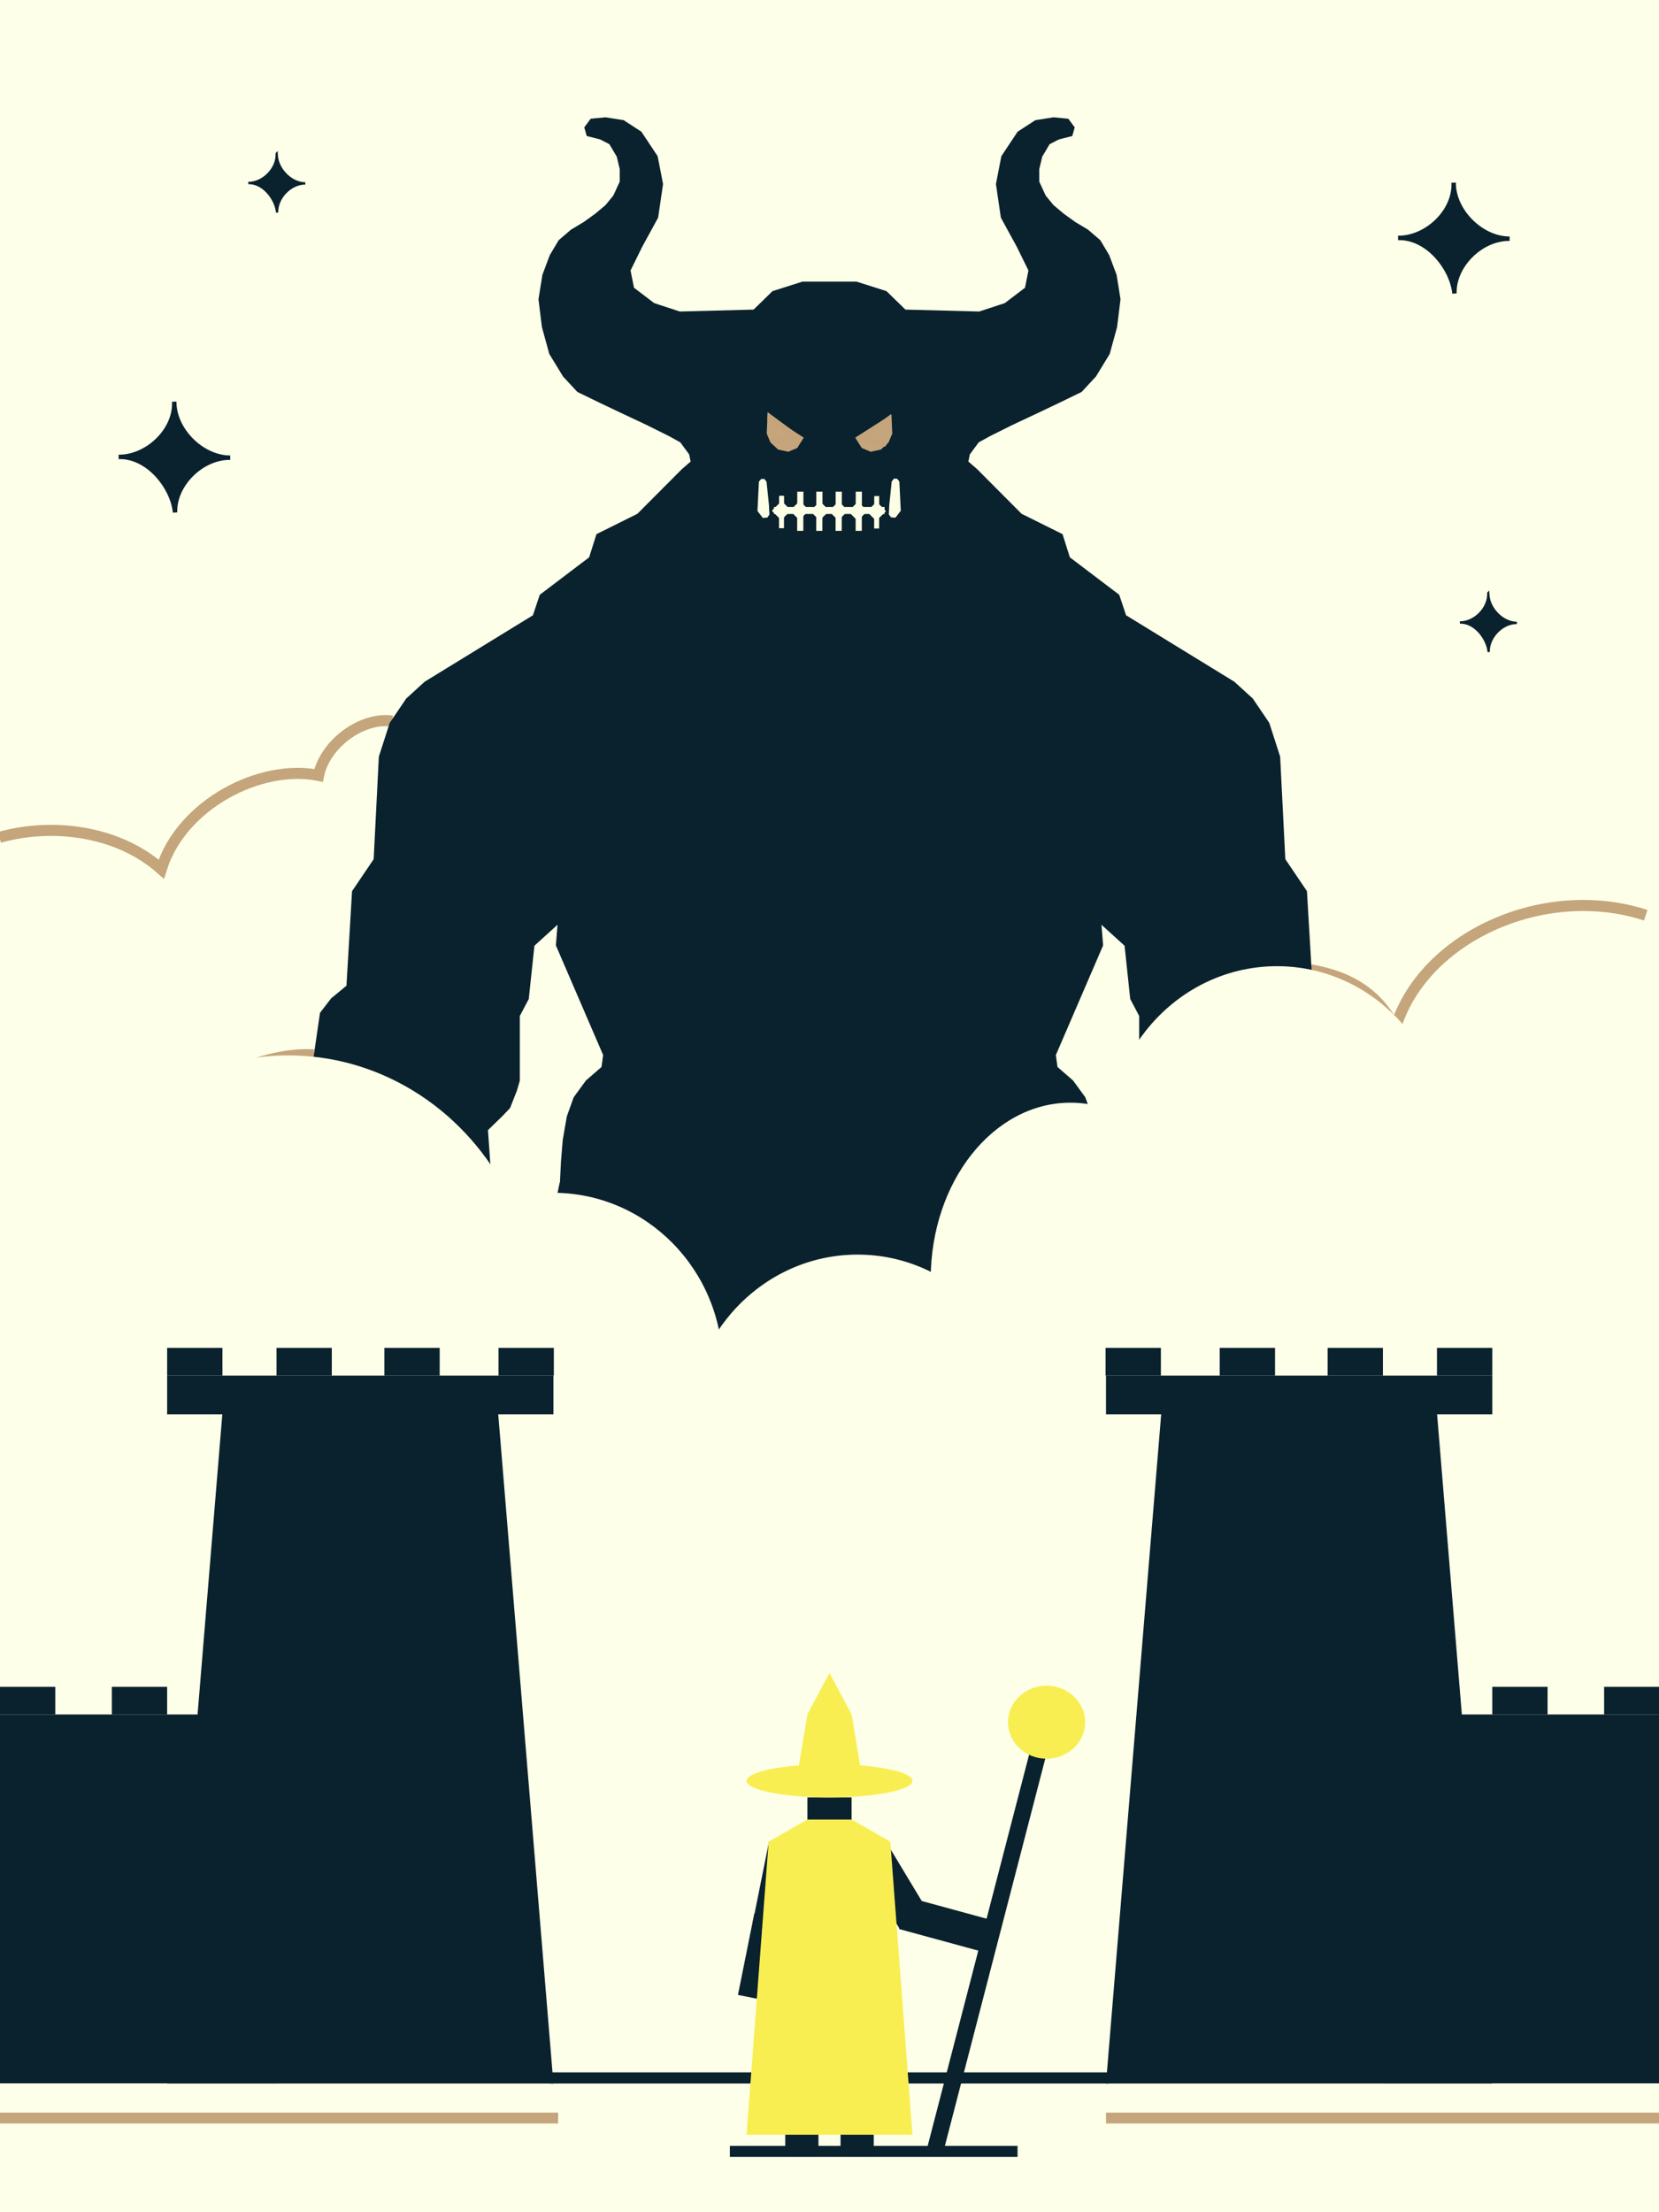 <svg xmlns="http://www.w3.org/2000/svg" viewBox="0 0 300 400" width="300" height="400" shape-rendering="geometricPrecision">
<!--background-->
  <rect width="300" height="400" rx="0" ry="0" fill="#fdffe8"/>
<!--feet-->
  <rect width="6" height="20" rx="0" ry="0" transform="matrix(1 0 0 .4 142 382)" fill="#0A212E"/>
  <rect width="6" height="20" rx="0" ry="0" transform="matrix(1 0 0 .4 152 382)" fill="#0A212E"/>
<!--Group containing right arm and cane with animation-->
  <g transform="translate(155 336)">
    <g>
      <rect width="6" height="13.12" rx="0" ry="0" transform="matrix(.86-.516 0.59 0.98 0 0)" fill="#0A212E" stroke-width="0"/>
      <rect width="6" height="13.12" rx="0" ry="0" transform="matrix(.26-.96 1.10 0.3 7.6 12.8)" fill="#0A212E" stroke-width="0"/>
      <rect width="4.11" height="69" rx="0" ry="0" transform="matrix(.71 0.18-.28 1.08 31.97 -22.11)" fill="#0A212E" stroke-width="0"/>
      <ellipse rx="15" ry="15" transform="matrix(.465 0 0 0.44 34.25 -24.6)" fill="#F8EE51" stroke-width="0"/>
      <animateTransform attributeName="transform" type="rotate" values="0;0; -40; 0; 0" keyTimes="0; 0.5 ;0.75;0.8; 1" dur="5s" repeatCount="indefinite"/>
    </g>
  </g>
<!--leftArm-->
  <rect width="6" height="13.12" rx="0" ry="0" transform="matrix(.98 .197 -.225 1.121 136.4 346)" fill="#0A212E"/>
  <rect width="6" height="13.12" rx="0" ry="0" transform="matrix(.98 .197 -.225 1.121 139.059 333)" fill="#0A212E"/>
<!--head-->
  <rect width="6" height="20" rx="0" ry="0" transform="matrix(1.333 0 0 .3 146 325)" fill="#0A212E"/>
<!--hat-->
  <path fill="#F8EE51" d="m150 302.5 4 7.5h-8zm-4 7.5h8l2 12h-12z"/>
  <ellipse rx="15" ry="3" transform="translate(150 322)" fill="#F8EE51"/>
<!--shoulders-->
  <path d="M146 329h8l7 4h-22z" fill="#F8EE51"/>
<!--shadowLines-->
  <rect width="30" height="15" rx="0" ry="0" transform="matrix(3.364 0 0 .13 0 382)" fill="#c4a57c"/>
  <rect width="30" height="15" rx="0" ry="0" transform="matrix(3.364 0 0 .13 200 382)" fill="#c4a57c"/>
  <rect width="30" height="15.371" rx="0" ry="0" transform="matrix(3.364 0 0 .13 99.533 374.722)" fill="#0a212e"/>
<!--cape-->
  <path d="M139 333h22l4 53h-30z" fill="#F8EE51"/>
  <rect width="30" height="15.371" rx="0" ry="0" transform="matrix(1.734 0 0 .13 131.984 388)" fill="#0a212e"/>
<!--cloudsLines-->
  <path d="M56.767 190.738c-10.213-.621-23.894 6.446-26.881 14.775m206.443-30.258c9.497 1.428 13.522 5.976 16.002 10.641m0-.001c4.935-16.384 26.76-26.433 45.268-20.409M70.914 130.374c-5.592-.77-12.184 4.23-13.304 9.832-10.426-2.134-24.798 5.176-28.447 16.95-8.017-7.126-19.99-8.365-29.26-5.745" fill="none" stroke="#c4a57c" stroke-width="2"/>
<!--molochBody-->
  <g fill="#0a212e" style="transform-origin: center;">
    <path d="M101.208 213.844h97.584l-8.988 43.86-98.987 5.503z"/>
    <path d="M150.269 218.96h-.538l-48.54-3.836.246-5.036.328-3.998.738-4.237 1.23-3.437 2.214-3.038 2.826-2.457.294-2.155-8.545-19.823.295-3.735-4.178 3.796-1.02 9.624-1.618 3.07v11.699l-.531 1.818-1.233 3.132-1.42 1.493-2.576 2.502.439 6.326-1.316 8.293-4.033 3.248-20.956-22.312-6.355-4.086 1.846-12.675 2.013-2.617 2.772-2.289 1.009-17.094 3.91-5.78.937-18.542 1.967-6.109 2.987-4.404 3.33-3.036 19.577-12.014 1.24-3.708 8.928-6.77 1.323-4.191 7.403-3.68 8.023-8.058 1.603-1.389-.267-1.302-1.603-2.17-2.048-1.129-4.007-1.997-4.986-2.344-3.829-1.823-3.74-1.823-2.582-2.778-2.493-4.08-1.336-4.862-.623-5.035.712-4.427 1.336-3.56 1.603-2.69 2.226-1.91 2.315-1.39 2.048-1.476 1.87-1.562 1.425-1.736 1.157-2.518v-2.257l-.534-2.257-1.336-2.257-1.692-.869-2.404-.607-.445-1.563 1.158-1.563 2.67-.26 3.295.52 3.206 2.084 2.938 4.428.98 5.035-.89 6.077-2.85 5.209-2.137 4.34.623 3.126 3.651 2.778 4.63 1.519 13.342-.346 3.424-3.338 5.431-1.726h9.748l5.43 1.726 3.425 3.338 13.341.346 4.63-1.52 3.652-2.777.623-3.126-2.137-4.34-2.85-5.209-.89-6.077.98-5.035 2.938-4.428 3.206-2.083 3.294-.521 2.671.26 1.158 1.563-.445 1.563-2.404.607-1.692.869-1.336 2.257-.534 2.257v2.257l1.157 2.518 1.425 1.736 1.87 1.562 2.048 1.476 2.315 1.39 2.226 1.91 1.603 2.69 1.336 3.56.712 4.427-.623 5.035-1.336 4.862-2.493 4.08-2.582 2.778-3.74 1.823-3.829 1.823-4.986 2.344-4.007 1.997-2.048 1.129-1.603 2.17-.267 1.302 1.603 1.39 8.023 8.057 7.403 3.68 1.323 4.19 8.928 6.771 1.24 3.708 19.578 12.014 3.33 3.036 2.986 4.404 1.967 6.109.937 18.542 3.91 5.78 1.01 17.094 2.771 2.29 2.013 2.616 1.846 12.675-6.355 4.086-20.956 22.312-4.033-3.248-1.316-8.293.439-6.326-2.576-2.502-1.42-1.493-1.233-3.132-.531-1.818v-11.699l-1.617-3.07-1.021-9.624-4.178-3.796.295 3.735-8.545 19.823.294 2.155 2.826 2.457 2.214 3.038 1.23 3.437.738 4.237.328 3.998.246 5.036z"/>
    <animateTransform attributeName="transform" attributeType="XML" type="scale" values="1;1.05;1;1" keyTimes="0; 0.84;0.88; 1" dur="5s" repeatCount="indefinite"/>
    <animate attributeName="fill" values="#0a212e;#0a212e;#F8EE51;#0a212e;#0a212e" keyTimes="0; 0.8; 0.85; 0.95; 1" dur="5s" repeatCount="indefinite"/>
  </g>
<!--clouds-->
  <g fill="#fdffe8">
    <ellipse rx="45.118" ry="47.697" transform="translate(52.159 238.525)"/>
    <ellipse rx="45.118" ry="65" transform="matrix(.68 0 0 .482 100 247)"/>
    <ellipse rx="45.118" ry="47.697" transform="matrix(.68 0 0 .669 155.08 258.757)"/>
    <ellipse rx="45.118" ry="47.697" transform="matrix(.56 0 0 .669 193.567 231.29)"/>
    <ellipse rx="45.118" ry="47.697" transform="matrix(.68 0 0 .669 230.922 206.61)"/>
  </g>

<!--stars-->
  <g fill="#0a212e" stroke="#0a212e" stroke-width=".8">
    <path d="M31.511 72.637c-.037 5.066 4.97 10.112 10.118 10.119-5.19-.065-10.148 4.914-9.976 9.904-.406-4.399-4.772-10.203-10.19-10.047 5.11.046 10.269-4.759 10.048-9.976Zm231.357-39.593c-.037 5.066 4.97 10.112 10.118 10.119-5.19-.065-10.148 4.914-9.976 9.904-.406-4.399-4.772-10.203-10.19-10.047 5.11.046 10.269-4.759 10.048-9.976Z"/>
    <path d="M29.958 39.957c-.037 5.066 4.97 10.112 10.118 10.119-5.19-.065-10.148 4.914-9.976 9.904-.406-4.399-4.772-10.203-10.19-10.047 5.11.046 10.269-4.759 10.048-9.976Z" transform="matrix(.511 0 0 .532 34.73 6.527)"/>
    <path d="M29.958 39.957c-.037 5.066 4.97 10.112 10.118 10.119-5.19-.065-10.148 4.914-9.976 9.904-.406-4.399-4.772-10.203-10.19-10.047 5.11.046 10.269-4.759 10.048-9.976Z" transform="matrix(.511 0 0 .532 253.819 85.989)"/>
  </g>
<!--towerLeft-->
  <g transform="translate(0 120)" fill="#0a212e">
    <path d="M40.203 135.722h49.893l9.979 121H30.224z"/>
    <rect width="69.851" height="7" rx="0" ry="0" transform="translate(30.224 128.722)"/>
    <rect width="50" height="86.722" rx="0" ry="0" transform="matrix(1 0 0 .769 0 190)"/>
    <rect width="10" height="1.25" rx="0" ry="0" transform="matrix(1 0 0 4 0 185)"/>
    <rect width="10" height="1.25" rx="0" ry="0" transform="matrix(1 0 0 4 20.224 185)"/>
    <rect width="10" height="1.237" rx="0" ry="0" transform="matrix(1 0 0 4.041 30.224 123.722)"/>
    <rect width="10" height="1.25" rx="0" ry="0" transform="matrix(1 0 0 4 50 123.722)"/>
    <rect width="10" height="1.25" rx="0" ry="0" transform="matrix(1 0 0 4 69.51 123.722)"/>
    <rect width="10" height="1.25" rx="0" ry="0" transform="matrix(1 0 0 4 90.15 123.722)"/>
  </g>
<!--towerRight-->
  <g transform="matrix(-1 0 0 1 300.075 120)" fill="#0a212e">
    <path d="M40.203 135.722h49.893l9.979 121H30.224z"/>
    <rect width="69.851" height="7" rx="0" ry="0" transform="translate(30.224 128.722)"/>
    <rect width="50" height="86.722" rx="0" ry="0" transform="matrix(1 0 0 .769 0 190)"/>
    <rect width="10" height="1.25" rx="0" ry="0" transform="matrix(1 0 0 4 0 185)"/>
    <rect width="10" height="1.25" rx="0" ry="0" transform="matrix(1 0 0 4 20.224 185)"/>
    <rect width="10" height="1.237" rx="0" ry="0" transform="matrix(1 0 0 4.041 30.224 123.722)"/>
    <rect width="10" height="1.25" rx="0" ry="0" transform="matrix(1 0 0 4 50 123.722)"/>
    <rect width="10" height="1.25" rx="0" ry="0" transform="matrix(1 0 0 4 69.51 123.722)"/>
    <rect width="10" height="1.25" rx="0" ry="0" transform="matrix(1 0 0 4 90.15 123.722)"/>
  </g>

<!--molochFace-->
  <g style="transform-origin: center;">
    <!--molochFangs-->
    <path d="m137.235 87.09.4-.48.58-.02.4.52.44 4.24.08 1.7-.38.54-.82.06-.96-1.26zm25.394-.046-.4-.48-.58-.02-.4.52-.44 4.24-.08 1.7.38.54.82.06.96-1.26z" fill="#fcffe5"/>
    <!--molochEyes-->
    <path d="m161.206 74.951-6.553 4.177 1.18 1.88 1.62.68 1.84-.4 1.38-1.28.68-1.6zm-22.412 0 6.553 4.177-1.18 1.88-1.62.68-1.84-.4-1.38-1.28-.68-1.6z" fill="#c4a57c">
      <animate attributeName="opacity" values="1;1;0;0" keyTimes="0;0.8;0.99;1" dur="5s" repeatCount="indefinite"/>
    </path>
    <!--molochClosingEyes-->
    <g>
    <path d="M145.102,78.991l-6.306-4.015-.025,1.221l4.16,2.466-3.708.539.64.868l1.645-.289l1.371-.263l1.31-.21.914-.316Z" transform="matrix(1 0 0 1.158 0-12.311)" fill="#c5a47c" stroke-width="0.8"/>
    <path d="M145.102,78.991l-6.306-4.015-.025,1.221l4.16,2.466-3.708.539.64.868l1.645-.289l1.371-.263l1.31-.21.914-.316Z" transform="matrix(-1 0 0 1.158 299.934-11.951)" fill="#c5a47c" stroke-width="0.8"/>
  </g>
<!--molochMouth-->
  <g fill="#fcffe5">
    <rect width="20" height="1.266" rx="0" ry="0" transform="translate(139.96 91.668)"/>
    <rect width="2.013" height="2.358" rx="0" ry="0" transform="matrix(.881 -.874 .716 .721 139.571 92.345)"/>
    <rect width="2.013" height="2.358" rx="0" ry="0" transform="matrix(.009 -2.914 .381 .001 140.867 95.506)"/>
    <rect width="2.013" height="2.358" rx="0" ry="0" transform="matrix(.011 -3.52 .473 .001 144.15 95.983)"/>
    <rect width="2.013" height="2.358" rx="0" ry="0" transform="matrix(.011 -3.52 .473 .001 154.725 95.983)"/>
    <rect width="2.013" height="2.358" rx="0" ry="0" transform="matrix(.011 -3.52 .473 .001 147.595 95.983)"/>
    <rect width="2.013" height="2.358" rx="0" ry="0" transform="matrix(.011 -3.52 .473 .001 151.094 95.983)"/>
    <rect width="2.013" height="2.358" rx="0" ry="0" transform="matrix(.009 -2.914 .381 .001 158.07 95.559)"/>
    <rect width="2.013" height="2.358" rx="0" ry="0" transform="matrix(.881 -.874 .716 .721 142.851 92.325)"/>
    <rect width="2.013" height="2.358" rx="0" ry="0" transform="matrix(.881 -.874 .716 .721 146.511 92.405)"/>
    <rect width="2.013" height="2.358" rx="0" ry="0" transform="matrix(.881 -.874 .716 .721 149.891 92.405)"/>
    <rect width="2.013" height="2.358" rx="0" ry="0" transform="matrix(.881 -.874 .716 .721 153.391 92.465)"/>
    <rect width="2.013" height="2.358" rx="0" ry="0" transform="matrix(.881 -.874 .716 .721 156.751 92.485)"/>
    </g>
    <animateTransform attributeName="transform" attributeType="XML" type="scale" values="1;1.1;1;1" keyTimes="0; 0.84;0.88; 1" dur="5s" repeatCount="indefinite"/>
  </g>
</svg>
